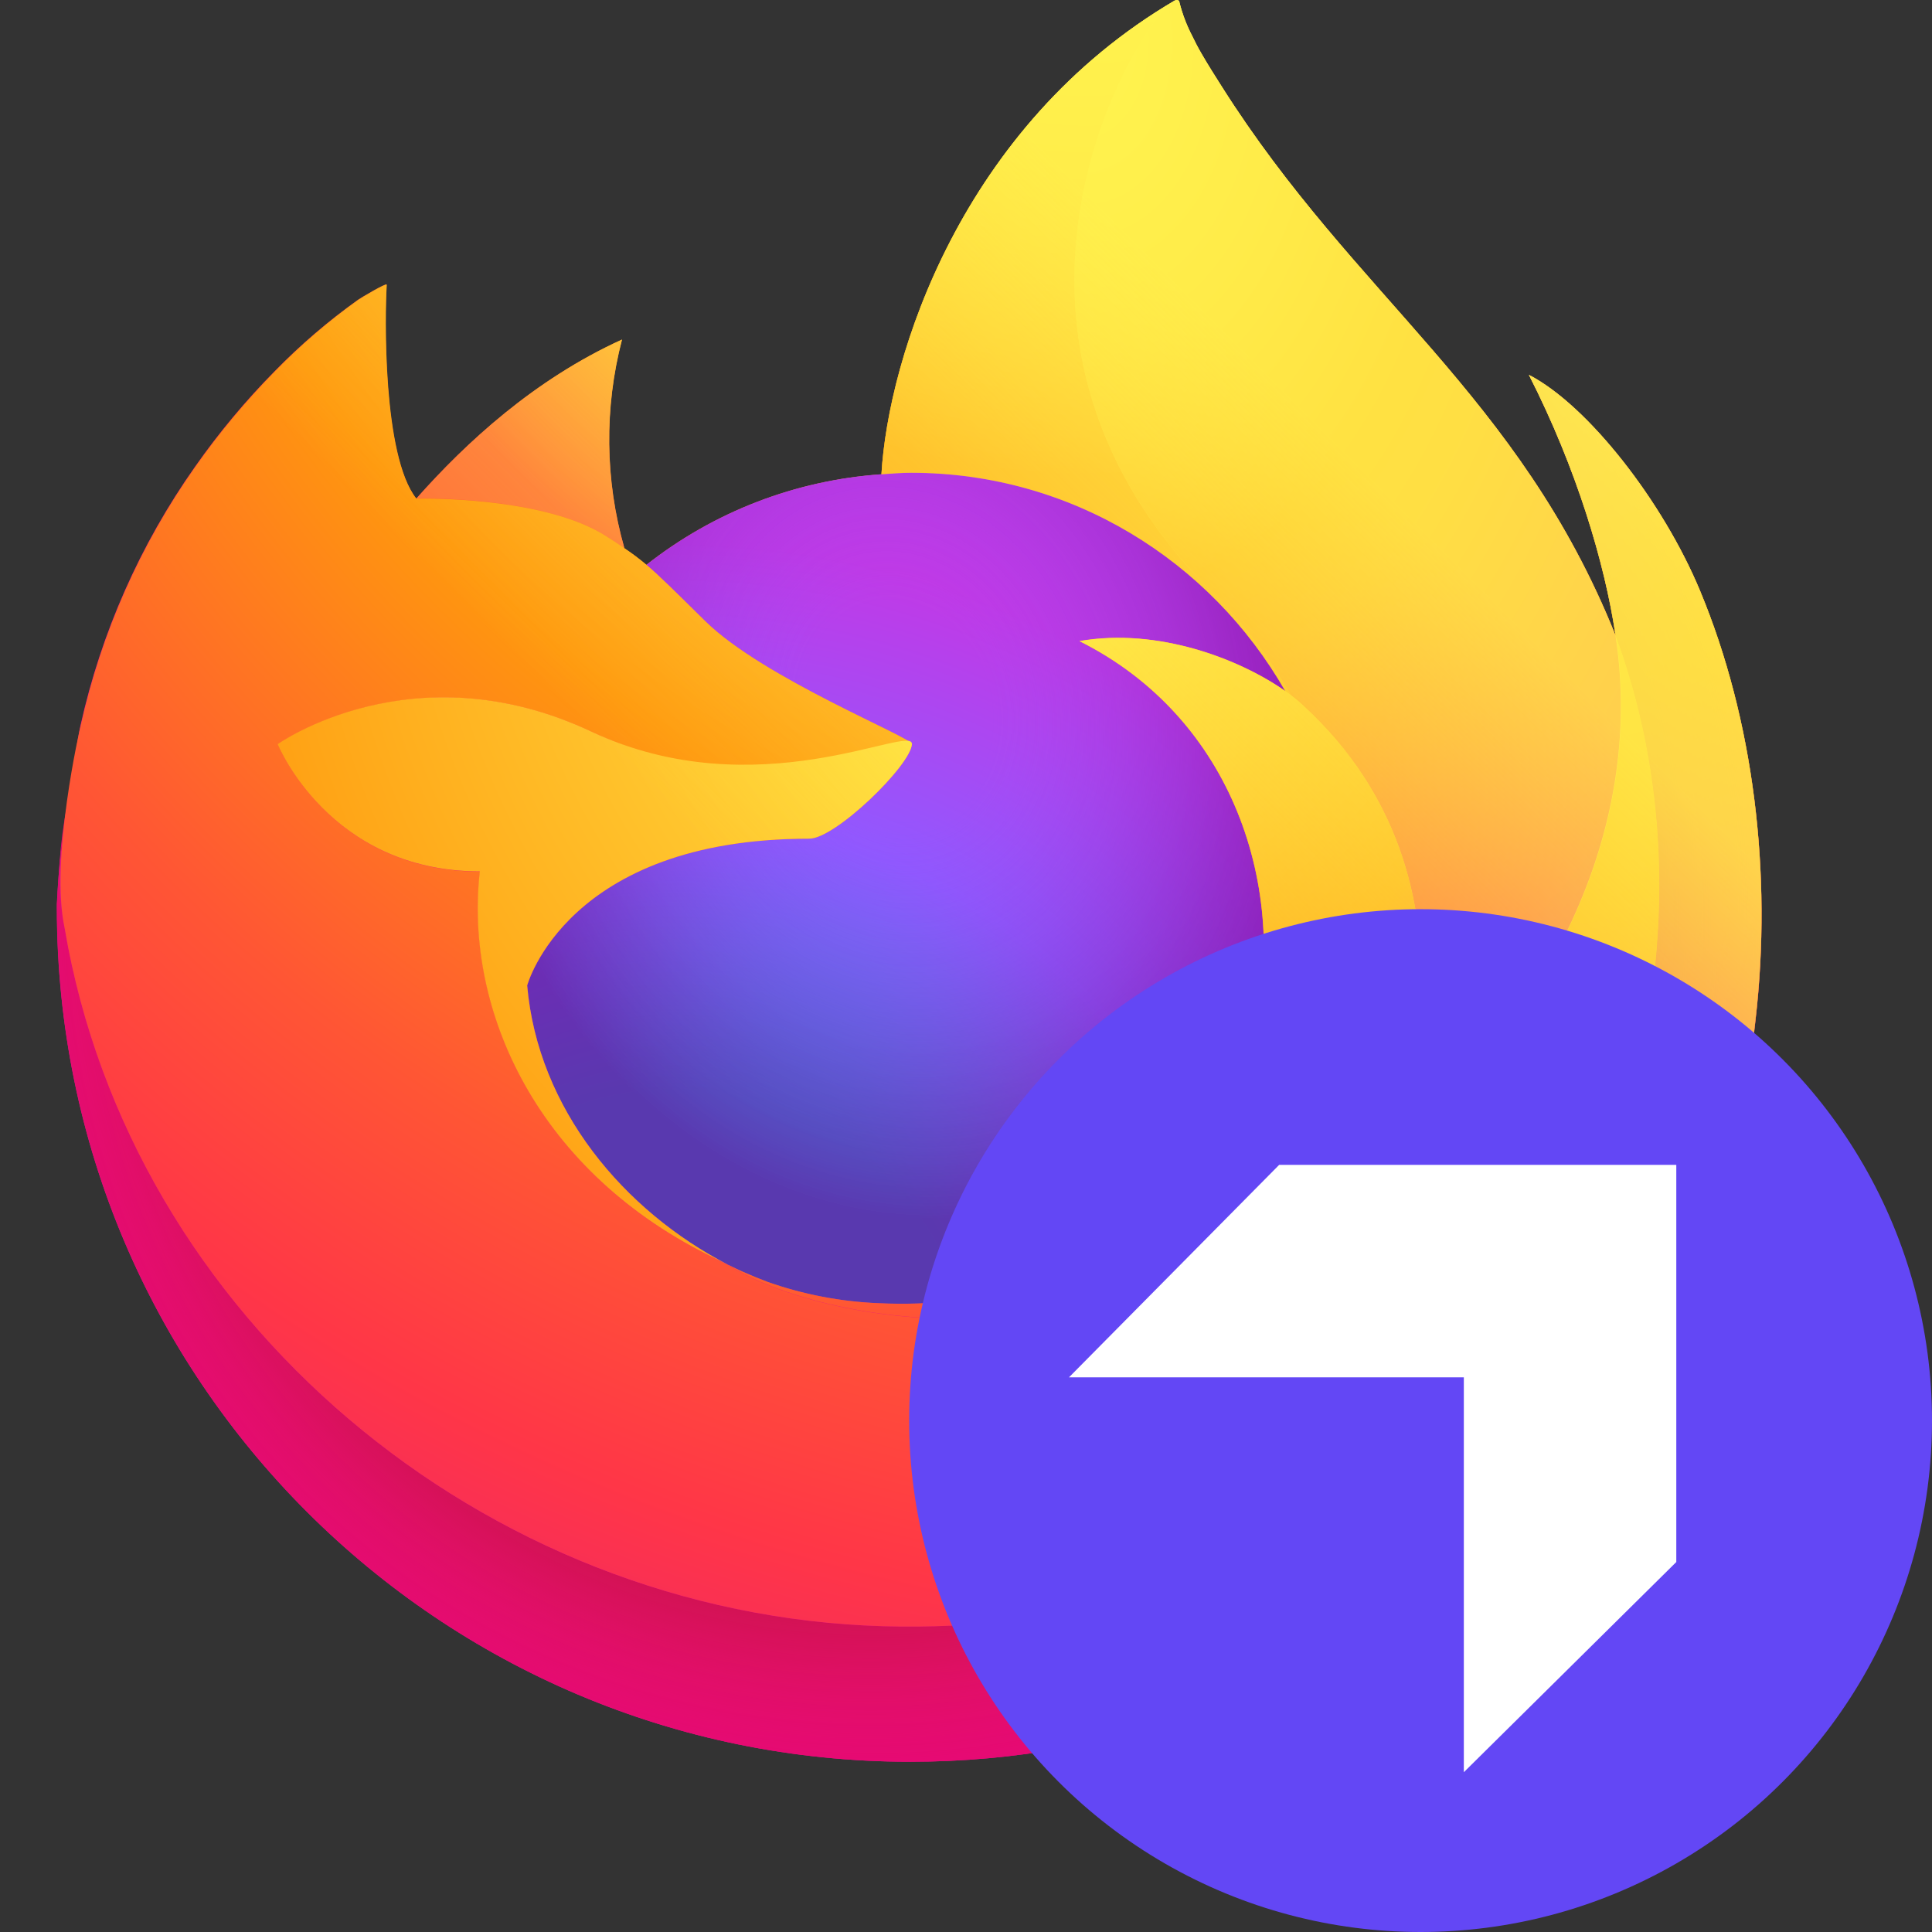 <svg width="34" height="34" viewBox="0 0 34 34" fill="none" xmlns="http://www.w3.org/2000/svg">
<rect x="0" y="0" width="34" height="34" fill="#333333" stroke="none"/>
<path d="M29.919 10.399C29.267 8.828 27.944 7.133 26.906 6.597C27.751 8.254 28.24 9.916 28.427 11.156C28.427 11.156 28.427 11.164 28.43 11.181C26.732 6.947 23.852 5.239 21.5 1.522C21.381 1.335 21.262 1.147 21.146 0.947C21.08 0.834 21.027 0.731 20.981 0.634C20.883 0.446 20.808 0.248 20.756 0.043C20.757 0.033 20.753 0.023 20.747 0.016C20.741 0.008 20.732 0.003 20.723 0.002C20.713 -0.001 20.704 -0.001 20.694 0.002C20.692 0.003 20.69 0.004 20.688 0.006C20.684 0.006 20.68 0.011 20.676 0.012L20.683 0.004C16.909 2.214 15.629 6.302 15.512 8.348C14.004 8.451 12.562 9.006 11.375 9.941C11.251 9.836 11.121 9.738 10.986 9.647C10.644 8.449 10.63 7.181 10.944 5.976C9.401 6.679 8.201 7.788 7.329 8.77H7.322C6.726 8.016 6.768 5.527 6.802 5.008C6.795 4.976 6.358 5.235 6.302 5.274C5.776 5.649 5.285 6.07 4.834 6.532C4.32 7.052 3.851 7.615 3.431 8.214C2.465 9.583 1.78 11.13 1.416 12.765C1.409 12.797 1.403 12.831 1.396 12.864C1.367 12.996 1.266 13.658 1.248 13.802V13.835C1.115 14.519 1.032 15.212 1 15.908V15.984C1 24.279 7.725 31.004 16.02 31.004C23.449 31.004 29.617 25.611 30.826 18.526C30.851 18.334 30.871 18.14 30.894 17.946C31.192 15.37 30.861 12.662 29.919 10.399ZM12.607 22.156C12.677 22.189 12.743 22.226 12.815 22.259L12.825 22.265C12.753 22.23 12.68 22.194 12.607 22.156H12.607ZM28.431 11.188V11.173V11.189V11.188Z" fill="url(#paint0_linear_11054_5362)"/>
<path d="M29.919 10.399C29.267 8.828 27.945 7.133 26.906 6.597C27.751 8.254 28.24 9.916 28.427 11.156V11.186C29.845 15.029 29.072 18.936 27.959 21.324C26.238 25.017 22.071 28.804 15.548 28.619C8.506 28.419 2.298 23.188 1.139 16.341C0.928 15.26 1.139 14.712 1.245 13.835C1.116 14.511 1.066 14.706 1.002 15.908V15.984C1.002 24.279 7.727 31.004 16.022 31.004C23.451 31.004 29.619 25.611 30.828 18.526C30.853 18.334 30.873 18.14 30.896 17.946C31.193 15.37 30.861 12.662 29.919 10.399Z" fill="url(#paint1_radial_11054_5362)"/>
<path d="M29.919 10.399C29.267 8.828 27.945 7.133 26.906 6.597C27.751 8.254 28.24 9.916 28.427 11.156V11.186C29.845 15.029 29.072 18.936 27.959 21.324C26.238 25.017 22.071 28.804 15.548 28.619C8.506 28.419 2.298 23.188 1.139 16.341C0.928 15.26 1.139 14.712 1.245 13.835C1.116 14.511 1.066 14.706 1.002 15.908V15.984C1.002 24.279 7.727 31.004 16.022 31.004C23.451 31.004 29.619 25.611 30.828 18.526C30.853 18.334 30.873 18.14 30.896 17.946C31.193 15.37 30.861 12.662 29.919 10.399Z" fill="url(#paint2_radial_11054_5362)"/>
<path d="M22.62 12.164C22.653 12.187 22.683 12.21 22.714 12.233C22.337 11.564 21.867 10.951 21.319 10.413C16.65 5.744 20.095 0.289 20.676 0.012L20.682 0.004C16.909 2.214 15.629 6.302 15.511 8.348C15.686 8.336 15.861 8.321 16.039 8.321C18.854 8.321 21.307 9.869 22.62 12.164Z" fill="url(#paint3_radial_11054_5362)"/>
<path d="M16.048 13.096C16.024 13.471 14.704 14.759 14.242 14.759C9.971 14.759 9.278 17.343 9.278 17.343C9.465 19.519 10.981 21.311 12.816 22.259C12.899 22.302 12.984 22.341 13.066 22.379C13.213 22.442 13.36 22.504 13.507 22.56C14.136 22.782 14.795 22.908 15.461 22.935C22.948 23.286 24.399 13.984 18.996 11.283C20.379 11.042 21.815 11.599 22.617 12.162C21.305 9.867 18.851 8.319 16.036 8.319C15.858 8.319 15.683 8.334 15.508 8.346C14.002 8.45 12.561 9.006 11.375 9.941C11.604 10.135 11.863 10.394 12.408 10.93C13.429 11.938 16.043 12.974 16.048 13.096Z" fill="url(#paint4_radial_11054_5362)"/>
<path d="M16.048 13.096C16.024 13.471 14.704 14.759 14.242 14.759C9.971 14.759 9.278 17.343 9.278 17.343C9.465 19.519 10.981 21.311 12.816 22.259C12.899 22.302 12.984 22.341 13.066 22.379C13.213 22.442 13.36 22.504 13.507 22.56C14.136 22.782 14.795 22.908 15.461 22.935C22.948 23.286 24.399 13.984 18.996 11.283C20.379 11.042 21.815 11.599 22.617 12.162C21.305 9.867 18.851 8.319 16.036 8.319C15.858 8.319 15.683 8.334 15.508 8.346C14.002 8.45 12.561 9.006 11.375 9.941C11.604 10.135 11.863 10.394 12.408 10.93C13.429 11.938 16.043 12.974 16.048 13.096Z" fill="url(#paint5_radial_11054_5362)"/>
<path d="M10.677 9.441C10.799 9.52 10.899 9.586 10.989 9.647C10.647 8.449 10.633 7.181 10.947 5.976C9.404 6.679 8.204 7.788 7.332 8.77C7.402 8.768 9.581 8.729 10.677 9.441Z" fill="url(#paint6_radial_11054_5362)"/>
<path d="M1.139 16.341C2.298 23.188 8.506 28.419 15.553 28.619C22.076 28.804 26.241 25.017 27.964 21.324C29.077 18.936 29.849 15.029 28.432 11.186V11.158C28.432 11.161 28.432 11.166 28.435 11.182C28.968 14.662 27.198 18.032 24.432 20.312C24.429 20.318 24.426 20.325 24.424 20.331C19.033 24.721 13.875 22.979 12.831 22.269C12.758 22.234 12.685 22.198 12.613 22.16C9.469 20.66 8.171 17.794 8.449 15.339C5.796 15.339 4.891 13.1 4.891 13.1C4.891 13.1 7.274 11.401 10.414 12.879C13.322 14.248 16.053 13.101 16.053 13.1C16.047 12.978 13.434 11.938 12.414 10.934C11.87 10.398 11.611 10.139 11.382 9.944C11.258 9.839 11.128 9.741 10.993 9.651C10.904 9.588 10.806 9.526 10.681 9.445C9.585 8.732 7.406 8.772 7.334 8.774H7.327C6.732 8.019 6.774 5.531 6.807 5.012C6.801 4.979 6.364 5.239 6.307 5.278C5.782 5.653 5.291 6.074 4.839 6.536C4.326 7.056 3.857 7.619 3.437 8.217C2.471 9.586 1.786 11.133 1.421 12.769C1.409 12.797 0.875 15.131 1.139 16.341Z" fill="url(#paint7_radial_11054_5362)"/>
<path d="M21.319 10.413C21.867 10.951 22.337 11.564 22.714 12.233C22.792 12.292 22.867 12.354 22.939 12.421C26.344 15.556 24.562 19.994 24.427 20.312C27.193 18.033 28.962 14.662 28.43 11.183C26.732 6.947 23.852 5.239 21.5 1.522C21.381 1.335 21.262 1.147 21.146 0.947C21.08 0.834 21.027 0.731 20.981 0.634C20.883 0.446 20.808 0.248 20.756 0.043C20.757 0.033 20.753 0.023 20.747 0.016C20.741 0.008 20.732 0.003 20.723 0.002C20.713 -0.001 20.704 -0.001 20.694 0.002C20.692 0.003 20.69 0.004 20.688 0.006C20.684 0.006 20.68 0.011 20.676 0.012C20.095 0.289 16.65 5.744 21.319 10.413Z" fill="url(#paint8_radial_11054_5362)"/>
<path d="M22.937 12.418C22.866 12.351 22.791 12.289 22.712 12.23C22.682 12.207 22.65 12.184 22.619 12.161C21.817 11.598 20.381 11.041 18.997 11.281C24.4 13.982 22.949 23.285 15.463 22.934C14.796 22.907 14.138 22.781 13.509 22.559C13.362 22.504 13.214 22.443 13.067 22.378C12.982 22.339 12.898 22.301 12.817 22.258L12.827 22.264C13.872 22.976 19.03 24.718 24.421 20.326C24.421 20.326 24.424 20.318 24.429 20.307C24.562 19.994 26.344 15.556 22.937 12.418Z" fill="url(#paint9_radial_11054_5362)"/>
<path d="M9.277 17.343C9.277 17.343 9.971 14.759 14.242 14.759C14.704 14.759 16.024 13.47 16.048 13.096C16.073 12.723 13.317 14.244 10.409 12.875C7.269 11.398 4.886 13.096 4.886 13.096C4.886 13.096 5.791 15.335 8.444 15.335C8.166 17.791 9.464 20.654 12.607 22.156C12.678 22.189 12.744 22.226 12.816 22.259C10.981 21.312 9.467 19.519 9.277 17.343Z" fill="url(#paint10_radial_11054_5362)"/>
<path d="M29.919 10.399C29.267 8.828 27.944 7.133 26.906 6.597C27.751 8.254 28.24 9.916 28.427 11.156C28.427 11.156 28.427 11.164 28.43 11.181C26.732 6.947 23.852 5.239 21.5 1.522C21.381 1.335 21.262 1.147 21.146 0.947C21.08 0.834 21.027 0.731 20.981 0.634C20.883 0.446 20.808 0.248 20.756 0.043C20.757 0.033 20.753 0.023 20.747 0.016C20.741 0.008 20.732 0.003 20.723 0.002C20.713 -0.001 20.704 -0.001 20.694 0.002C20.692 0.003 20.69 0.004 20.688 0.006C20.684 0.006 20.68 0.011 20.676 0.012L20.683 0.004C16.909 2.214 15.629 6.302 15.512 8.348C15.687 8.336 15.861 8.321 16.039 8.321C18.855 8.321 21.308 9.869 22.621 12.164C21.819 11.601 20.383 11.044 18.999 11.284C24.402 13.986 22.951 23.288 15.465 22.937C14.799 22.91 14.14 22.784 13.511 22.562C13.364 22.507 13.216 22.446 13.069 22.381C12.984 22.343 12.9 22.304 12.819 22.261L12.829 22.267C12.757 22.232 12.684 22.196 12.611 22.158C12.681 22.191 12.748 22.228 12.819 22.261C10.981 21.312 9.467 19.519 9.277 17.343C9.277 17.343 9.971 14.759 14.242 14.759C14.704 14.759 16.024 13.47 16.048 13.096C16.043 12.974 13.429 11.934 12.409 10.93C11.865 10.394 11.606 10.135 11.377 9.941C11.253 9.836 11.123 9.738 10.988 9.647C10.646 8.449 10.632 7.181 10.946 5.976C9.403 6.679 8.203 7.788 7.331 8.77H7.324C6.728 8.016 6.77 5.527 6.804 5.008C6.797 4.976 6.36 5.235 6.304 5.274C5.778 5.649 5.287 6.07 4.836 6.532C4.322 7.052 3.853 7.615 3.433 8.214C2.467 9.583 1.782 11.13 1.417 12.765C1.411 12.797 1.404 12.831 1.397 12.864C1.369 12.996 1.242 13.668 1.224 13.811C1.224 13.822 1.224 13.801 1.224 13.811C1.107 14.505 1.032 15.205 1 15.908V15.984C1 24.279 7.725 31.004 16.02 31.004C23.449 31.004 29.617 25.611 30.826 18.526C30.851 18.334 30.871 18.14 30.894 17.946C31.192 15.37 30.861 12.662 29.919 10.399ZM28.429 11.17V11.186V11.17Z" fill="url(#paint11_linear_11054_5362)"/>
<g clip-path="url(#clip0_11054_5362)">
<circle cx="25" cy="25" r="9" fill="#6347F5"/>
<path fill-rule="evenodd" clip-rule="evenodd" d="M25.761 31.188L29.5 27.489V20.5H22.511L18.812 24.239H25.761V31.188Z" fill="white"/>
</g>
<defs>
<linearGradient id="paint0_linear_11054_5362" x1="27.931" y1="4.803" x2="2.996" y2="28.861" gradientUnits="userSpaceOnUse">
<stop offset="0.05" stop-color="#FFF44F"/>
<stop offset="0.11" stop-color="#FFE847"/>
<stop offset="0.22" stop-color="#FFC830"/>
<stop offset="0.37" stop-color="#FF980E"/>
<stop offset="0.4" stop-color="#FF8B16"/>
<stop offset="0.46" stop-color="#FF672A"/>
<stop offset="0.53" stop-color="#FF3647"/>
<stop offset="0.7" stop-color="#E31587"/>
</linearGradient>
<radialGradient id="paint1_radial_11054_5362" cx="0" cy="0" r="1" gradientUnits="userSpaceOnUse" gradientTransform="translate(26.779 3.441) scale(31.313 31.313)">
<stop offset="0.13" stop-color="#FFBD4F"/>
<stop offset="0.19" stop-color="#FFAC31"/>
<stop offset="0.25" stop-color="#FF9D17"/>
<stop offset="0.28" stop-color="#FF980E"/>
<stop offset="0.4" stop-color="#FF563B"/>
<stop offset="0.47" stop-color="#FF3750"/>
<stop offset="0.71" stop-color="#F5156C"/>
<stop offset="0.78" stop-color="#EB0878"/>
<stop offset="0.86" stop-color="#E50080"/>
</radialGradient>
<radialGradient id="paint2_radial_11054_5362" cx="0" cy="0" r="1" gradientUnits="userSpaceOnUse" gradientTransform="translate(15.337 16.242) scale(31.313 31.313)">
<stop offset="0.3" stop-color="#960E18"/>
<stop offset="0.35" stop-color="#B11927" stop-opacity="0.74"/>
<stop offset="0.43" stop-color="#DB293D" stop-opacity="0.34"/>
<stop offset="0.5" stop-color="#F5334B" stop-opacity="0.09"/>
<stop offset="0.53" stop-color="#FF3750" stop-opacity="0"/>
</radialGradient>
<radialGradient id="paint3_radial_11054_5362" cx="0" cy="0" r="1" gradientUnits="userSpaceOnUse" gradientTransform="translate(19.113 -3.665) scale(22.685 22.685)">
<stop offset="0.13" stop-color="#FFF44F"/>
<stop offset="0.25" stop-color="#FFDC3E"/>
<stop offset="0.51" stop-color="#FF9D12"/>
<stop offset="0.53" stop-color="#FF980E"/>
</radialGradient>
<radialGradient id="paint4_radial_11054_5362" cx="0" cy="0" r="1" gradientUnits="userSpaceOnUse" gradientTransform="translate(11.874 24.422) scale(14.909)">
<stop offset="0.35" stop-color="#3A8EE6"/>
<stop offset="0.47" stop-color="#5C79F0"/>
<stop offset="0.67" stop-color="#9059FF"/>
<stop offset="1" stop-color="#C139E6"/>
</radialGradient>
<radialGradient id="paint5_radial_11054_5362" cx="0" cy="0" r="1" gradientUnits="userSpaceOnUse" gradientTransform="translate(15.787 12.521) rotate(-13.897) scale(7.899 9.28)">
<stop offset="0.21" stop-color="#9059FF" stop-opacity="0"/>
<stop offset="0.28" stop-color="#8C4FF3" stop-opacity="0.06"/>
<stop offset="0.75" stop-color="#7716A8" stop-opacity="0.45"/>
<stop offset="0.97" stop-color="#6E008B" stop-opacity="0.6"/>
</radialGradient>
<radialGradient id="paint6_radial_11054_5362" cx="0" cy="0" r="1" gradientUnits="userSpaceOnUse" gradientTransform="translate(14.941 2.16) scale(10.726)">
<stop stop-color="#FFE226"/>
<stop offset="0.12" stop-color="#FFDB27"/>
<stop offset="0.3" stop-color="#FFC82A"/>
<stop offset="0.5" stop-color="#FFA930"/>
<stop offset="0.73" stop-color="#FF7E37"/>
<stop offset="0.79" stop-color="#FF7139"/>
</radialGradient>
<radialGradient id="paint7_radial_11054_5362" cx="0" cy="0" r="1" gradientUnits="userSpaceOnUse" gradientTransform="translate(23.372 -4.643) scale(45.763 45.763)">
<stop offset="0.11" stop-color="#FFF44F"/>
<stop offset="0.46" stop-color="#FF980E"/>
<stop offset="0.62" stop-color="#FF5634"/>
<stop offset="0.72" stop-color="#FF3647"/>
<stop offset="0.9" stop-color="#E31587"/>
</radialGradient>
<radialGradient id="paint8_radial_11054_5362" cx="0" cy="0" r="1" gradientUnits="userSpaceOnUse" gradientTransform="translate(18.949 0.357) rotate(84.232) scale(33.357 21.916)">
<stop stop-color="#FFF44F"/>
<stop offset="0.06" stop-color="#FFE847"/>
<stop offset="0.17" stop-color="#FFC830"/>
<stop offset="0.3" stop-color="#FF980E"/>
<stop offset="0.36" stop-color="#FF8B16"/>
<stop offset="0.45" stop-color="#FF672A"/>
<stop offset="0.57" stop-color="#FF3647"/>
<stop offset="0.74" stop-color="#E31587"/>
</radialGradient>
<radialGradient id="paint9_radial_11054_5362" cx="0" cy="0" r="1" gradientUnits="userSpaceOnUse" gradientTransform="translate(14.689 6.133) scale(28.57)">
<stop offset="0.14" stop-color="#FFF44F"/>
<stop offset="0.48" stop-color="#FF980E"/>
<stop offset="0.59" stop-color="#FF5634"/>
<stop offset="0.66" stop-color="#FF3647"/>
<stop offset="0.9" stop-color="#E31587"/>
</radialGradient>
<radialGradient id="paint10_radial_11054_5362" cx="0" cy="0" r="1" gradientUnits="userSpaceOnUse" gradientTransform="translate(22.231 7.805) scale(31.27 31.27)">
<stop offset="0.09" stop-color="#FFF44F"/>
<stop offset="0.23" stop-color="#FFE141"/>
<stop offset="0.51" stop-color="#FFAF1E"/>
<stop offset="0.63" stop-color="#FF980E"/>
</radialGradient>
<linearGradient id="paint11_linear_11054_5362" x1="27.631" y1="4.674" x2="6.415" y2="25.891" gradientUnits="userSpaceOnUse">
<stop offset="0.17" stop-color="#FFF44F" stop-opacity="0.8"/>
<stop offset="0.27" stop-color="#FFF44F" stop-opacity="0.63"/>
<stop offset="0.49" stop-color="#FFF44F" stop-opacity="0.22"/>
<stop offset="0.6" stop-color="#FFF44F" stop-opacity="0"/>
</linearGradient>
<clipPath id="clip0_11054_5362">
<rect width="18" height="18" fill="white" transform="translate(16 16)"/>
</clipPath>
</defs>
</svg>
